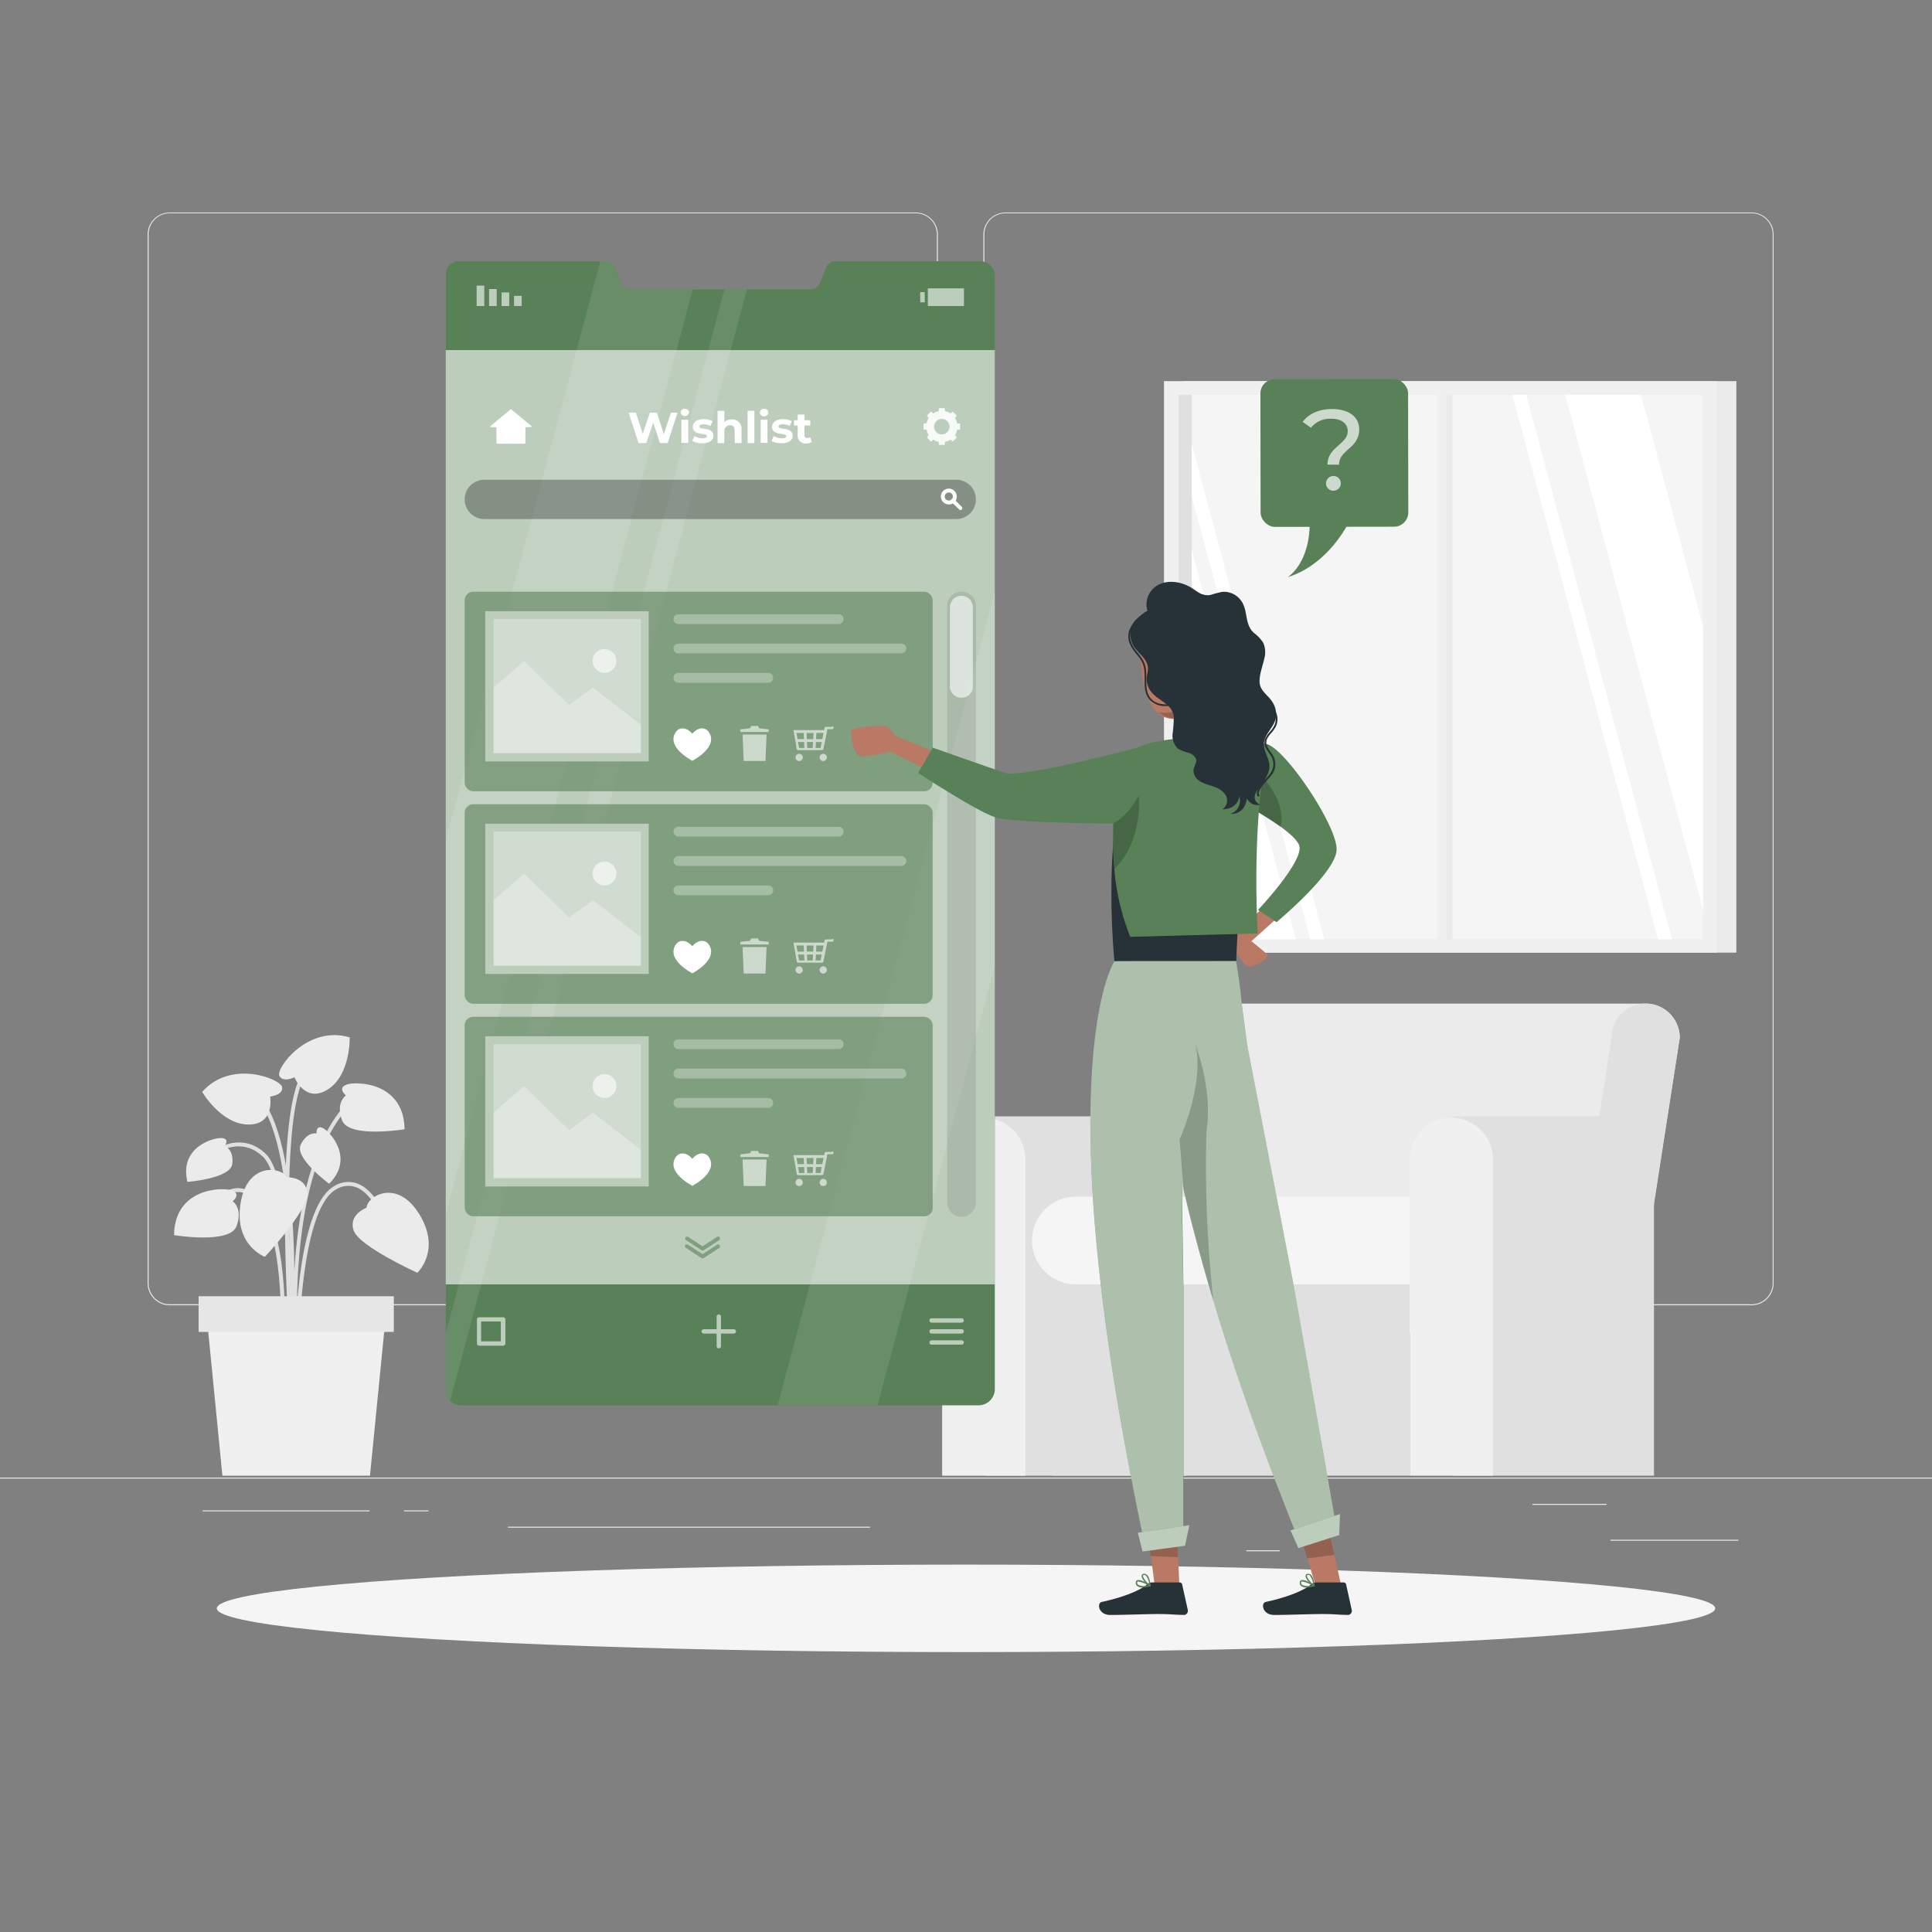 <svg xmlns="http://www.w3.org/2000/svg" viewBox="0 0 500 500"><rect x="0" y="0" width="500" height="500" fill="#808080" stroke="none"/><g id="freepik--background-complete--inject-3"><rect y="382.4" width="500" height="0.25" style="fill:#ebebeb"></rect><rect x="416.78" y="398.49" width="33.12" height="0.25" style="fill:#ebebeb"></rect><rect x="322.53" y="401.21" width="8.69" height="0.25" style="fill:#ebebeb"></rect><rect x="396.59" y="389.21" width="19.19" height="0.25" style="fill:#ebebeb"></rect><rect x="52.46" y="390.89" width="43.19" height="0.25" style="fill:#ebebeb"></rect><rect x="104.56" y="390.89" width="6.33" height="0.25" style="fill:#ebebeb"></rect><rect x="131.47" y="395.11" width="93.68" height="0.25" style="fill:#ebebeb"></rect><path d="M237,337.8H43.91a5.71,5.71,0,0,1-5.7-5.71V60.66A5.71,5.71,0,0,1,43.91,55H237a5.71,5.71,0,0,1,5.71,5.71V332.09A5.71,5.71,0,0,1,237,337.8ZM43.91,55.2a5.46,5.46,0,0,0-5.45,5.46V332.09a5.46,5.46,0,0,0,5.45,5.46H237a5.47,5.47,0,0,0,5.46-5.46V60.66A5.47,5.47,0,0,0,237,55.2Z" style="fill:#ebebeb"></path><path d="M453.31,337.8H260.21a5.72,5.72,0,0,1-5.71-5.71V60.66A5.72,5.72,0,0,1,260.21,55h193.1A5.71,5.71,0,0,1,459,60.66V332.09A5.71,5.71,0,0,1,453.31,337.8ZM260.21,55.2a5.47,5.47,0,0,0-5.46,5.46V332.09a5.47,5.47,0,0,0,5.46,5.46h193.1a5.47,5.47,0,0,0,5.46-5.46V60.66a5.47,5.47,0,0,0-5.46-5.46Z" style="fill:#ebebeb"></path><rect x="306.23" y="98.65" width="143.13" height="147.9" transform="translate(755.6 345.19) rotate(180)" style="fill:#ebebeb"></rect><rect x="301.23" y="98.65" width="143.13" height="147.9" transform="translate(745.6 345.19) rotate(180)" style="fill:#f0f0f0"></rect><rect x="305.03" y="102.15" width="135.73" height="140.95" style="fill:#e0e0e0"></rect><rect x="308.42" y="102.15" width="132.34" height="140.95" style="fill:#f5f5f5"></rect><rect x="373.22" y="102.15" width="2.69" height="140.95" transform="translate(749.12 345.26) rotate(180)" style="fill:#ebebeb"></rect><polygon points="391.38 102.15 429.1 243.1 432.72 243.1 395 102.15 391.38 102.15" style="fill:#fff"></polygon><rect x="372.07" y="99.98" width="2.3" height="145.83" transform="translate(746.44 345.78) rotate(180)" style="fill:#f0f0f0"></rect><polygon points="405.07 102.15 440.76 235.54 440.76 162.22 424.69 102.15 405.07 102.15" style="fill:#fff"></polygon><polygon points="308.42 114.94 308.42 128.47 339.1 243.1 342.72 243.1 308.42 114.94" style="fill:#fff"></polygon><polygon points="308.42 142.26 308.42 215.58 315.78 243.1 335.4 243.1 308.42 142.26" style="fill:#fff"></polygon><path d="M425.89,259.73H317.43a8.83,8.83,0,0,0-8.83,8.83l-12,76.46H422.72l12-76.46A8.83,8.83,0,0,0,425.89,259.73Z" style="fill:#ebebeb"></path><path d="M296.91,289.3l.14-.4h-42v93h52V300.05A10.61,10.61,0,0,0,296.91,289.3Z" style="fill:#e0e0e0"></path><path d="M254.61,289.27h0a10.78,10.78,0,0,0-10.78,10.78V381.9h21.55V300.05A10.78,10.78,0,0,0,254.61,289.27Z" style="fill:#f0f0f0"></path><path d="M417.91,289.3l.14-.4h-42v93h52V300.05A10.61,10.61,0,0,0,417.91,289.3Z" style="fill:#e0e0e0"></path><rect x="272.42" y="316.4" width="92.41" height="65.5" style="fill:#e0e0e0"></rect><path d="M278.44,309.69h104a0,0,0,0,1,0,0V332.4a0,0,0,0,1,0,0h-104A11.36,11.36,0,0,1,267.08,321v0A11.36,11.36,0,0,1,278.44,309.69Z" style="fill:#f5f5f5"></path><path d="M375.61,289.27h0a10.78,10.78,0,0,0-10.78,10.78V381.9h21.55V300.05A10.78,10.78,0,0,0,375.61,289.27Z" style="fill:#f0f0f0"></path><path d="M405.05,346.15h17.67l12-77.59a8.83,8.83,0,0,0-8.84-8.83h0a8.83,8.83,0,0,0-8.83,8.83Z" style="fill:#e0e0e0"></path><path d="M75.82,345.29c0-.4-1.34-39.68-7.73-45.89-6.21-6-13.35-.23-13.65,0l-.64-.76c.08-.07,8.13-6.64,15,0,6.67,6.49,8,44.94,8,46.58Z" style="fill:#e0e0e0"></path><path d="M76.37,353c0-.47-4.36-47.16,12.69-66.73l.75.66c-16.77,19.24-12.49,65.5-12.44,66Z" style="fill:#e0e0e0"></path><path d="M75.74,348.07l-1-.07c0-.53,3.34-53.07-9.17-64.58l.68-.73C79.11,294.51,75.89,345.89,75.74,348.07Z" style="fill:#e0e0e0"></path><path d="M77.37,348h-1c0-1.45.41-35.49,10.08-41a6.82,6.82,0,0,1,6.26-.61c5.85,2.41,8.75,12.82,8.87,13.26l-1,.27c0-.11-2.89-10.38-8.28-12.61a5.91,5.91,0,0,0-5.38.55C77.77,313.12,77.37,347.69,77.37,348Z" style="fill:#e0e0e0"></path><path d="M73.6,348.06l-1-.05c0-.27,1.45-26.91-5.73-36.29-1.75-2.28-3.64-3.36-5.63-3.22-4.71.33-8.66,7.22-8.7,7.29l-.87-.49c.17-.3,4.25-7.43,9.49-7.8,2.35-.16,4.54,1.05,6.5,3.61C75.08,320.79,73.67,347,73.6,348.06Z" style="fill:#e0e0e0"></path><path d="M75.18,351.69c-.2-2.59-4.7-63.41,3.22-74.12l.81.59c-7.71,10.42-3.08,72.82-3,73.45Z" style="fill:#e0e0e0"></path><path d="M94.87,312.55s-4.76,1.75-3.35,5.89S108,329.39,108,329.39s6.29-5.77.51-15.16S95,309.59,94.87,312.55Z" style="fill:#ebebeb"></path><path d="M74.2,304.67s5.06-.21,5.35,4.15-11,16.44-11,16.44-8-2.91-6.3-13.79S72.94,302,74.2,304.67Z" style="fill:#ebebeb"></path><path d="M69.91,283.79s3.38-.36,3.11-2.42S59.9,274,52.32,282.58c0,0,4.85,8.34,11.87,8.45S69.91,283.79,69.91,283.79Z" style="fill:#ebebeb"></path><path d="M76.2,278.8s-3,1.48-3.91-.41,7.25-13.17,18.21-9.92c0,0,.29,9.64-5.61,13.44S76.2,278.8,76.2,278.8Z" style="fill:#ebebeb"></path><path d="M60.22,310.89s2.33-1.88-.18-2.8-14.85-.66-15,11.56c0,0,14.37,2.39,16.15-2.27S60.22,310.89,60.22,310.89Z" style="fill:#ebebeb"></path><path d="M89.52,283.49s-2.33-1.89.18-2.8,14.85-.66,15,11.56c0,0-14.37,2.38-16.15-2.27S89.52,283.49,89.52,283.49Z" style="fill:#ebebeb"></path><path d="M81.92,293.33s-.2-2.29,1.64-1.39,8.28,7.83,1.61,14.41c0,0-9-6.64-7.35-10.1S81.92,293.33,81.92,293.33Z" style="fill:#ebebeb"></path><path d="M58.14,296.58s1.4-1.82-.64-2.05-11.18,2.22-9,11.34c0,0,11.13-.84,11.61-4.63S58.14,296.58,58.14,296.58Z" style="fill:#ebebeb"></path><polygon points="95.75 381.9 57.56 381.9 53.44 340.08 99.88 340.08 95.75 381.9" style="fill:#f0f0f0"></polygon><rect x="51.4" y="335.47" width="50.52" height="9.23" style="fill:#e6e6e6"></rect></g><g id="freepik--Shadow--inject-3"><ellipse id="freepik--path--inject-3" cx="250" cy="416.24" rx="193.89" ry="11.32" style="fill:#f5f5f5"></ellipse></g><g id="freepik--Screen--inject-3"><path d="M257.46,71.48v288a4.2,4.2,0,0,1-4.27,4.21h-134a3.78,3.78,0,0,1-2.68-1.07,3.88,3.88,0,0,1-1.14-2.79V71.13a3.4,3.4,0,0,1,3.27-3.53h38.06a2.67,2.67,0,0,1,2.45,1.71l1.58,3.88a2.68,2.68,0,0,0,2.45,1.7h46.57a2.65,2.65,0,0,0,2.45-1.67l1.58-3.9a2.68,2.68,0,0,1,2.45-1.72h37.51A3.83,3.83,0,0,1,257.46,71.48Z" style="fill:#588157"></path><rect x="115.36" y="90.6" width="142.1" height="241.8" style="fill:#fff;opacity:0.6;isolation:isolate"></rect><rect x="133.03" y="76.56" width="1.98" height="2.64" transform="translate(268.04 155.76) rotate(180)" style="fill:#fff;opacity:0.6;isolation:isolate"></rect><rect x="129.8" y="75.68" width="1.98" height="3.52" transform="translate(261.59 154.88) rotate(180)" style="fill:#fff;opacity:0.6;isolation:isolate"></rect><rect x="126.58" y="74.8" width="1.98" height="4.4" transform="translate(255.13 154) rotate(180)" style="fill:#fff;opacity:0.6;isolation:isolate"></rect><rect x="123.35" y="73.92" width="1.98" height="5.28" transform="translate(248.68 153.12) rotate(180)" style="fill:#fff;opacity:0.6;isolation:isolate"></rect><rect x="238.15" y="75.6" width="1.17" height="2.64" style="fill:#fff;opacity:0.6;isolation:isolate"></rect><rect x="240.13" y="74.63" width="9.35" height="4.57" transform="translate(489.6 153.83) rotate(180)" style="fill:#fff;opacity:0.6;isolation:isolate"></rect><g style="opacity:0.1;isolation:isolate"><path d="M179.29,74.89,138.38,228.12h0l-.45,1.72h0l-.74,2.76h0l-.47,1.72-21.36,80V217.52l40-149.92h1.3a2.67,2.67,0,0,1,2.45,1.71l1.58,3.88a2.68,2.68,0,0,0,2.45,1.7Z" style="fill:#fff"></path><polygon points="257.46 153.14 257.46 249.98 231.95 345.55 231.33 347.87 227.12 363.64 201.27 363.64 205.48 347.88 206.15 345.35 209.53 332.69 210.21 330.16 211.56 325.09 212.24 322.56 213.59 317.49 214.26 314.96 235.53 235.3 235.53 235.29 236.51 231.62 236.51 231.61 257.46 153.14" style="fill:#fff"></polygon><path d="M193.3,74.89,152.65,227.16l-.25.91-2.22,8.35-.25.91L116.5,362.57a3.88,3.88,0,0,1-1.14-2.79V345.05l28.76-107.72.25-.91,2.22-8.35.25-.91L187.49,74.89Z" style="fill:#fff"></path></g><path d="M248.49,111.14v-1.51l-.78-.07a4.1,4.1,0,0,0-.58-1.39l.5-.6-1.07-1.07-.6.5a3.73,3.73,0,0,0-1.39-.58l-.07-.78H243l-.07.78a3.73,3.73,0,0,0-1.39.58l-.61-.5-1.06,1.07.5.6a3.73,3.73,0,0,0-.58,1.39l-.78.07v1.51l.78.07a3.73,3.73,0,0,0,.58,1.39l-.5.6,1.06,1.07.61-.5a3.73,3.73,0,0,0,1.39.58l.07.78h1.51l.07-.78a3.73,3.73,0,0,0,1.39-.58l.6.5,1.07-1.07-.5-.6a4.1,4.1,0,0,0,.58-1.39Zm-4.75,1.28a2,2,0,1,1,2-2A2,2,0,0,1,243.74,112.42Z" style="fill:#fff;opacity:0.9"></path><path d="M137.46,110.19l-5.1-4.21a.21.21,0,0,0-.26,0L127,110.19a.2.2,0,0,0,.13.36h1.14a.21.21,0,0,1,.21.2v3.88a.21.21,0,0,0,.2.21h7.09a.21.21,0,0,0,.2-.21v-3.88a.2.2,0,0,1,.21-.2h1.14A.2.2,0,0,0,137.46,110.19Z" style="fill:#fff"></path><g style="opacity:0.6"><path d="M241.09,342.3h7.79a.57.57,0,0,0,.56-.57.56.56,0,0,0-.56-.56h-7.79a.56.56,0,0,0-.56.56A.57.57,0,0,0,241.09,342.3Z" style="fill:#fff"></path><path d="M248.88,344h-7.79a.56.56,0,0,0-.56.56.57.57,0,0,0,.56.57h7.79a.57.57,0,0,0,.56-.57A.56.56,0,0,0,248.88,344Z" style="fill:#fff"></path><path d="M248.88,346.87h-7.79a.56.56,0,0,0,0,1.12h7.79a.56.56,0,0,0,0-1.12Z" style="fill:#fff"></path><path d="M189.92,344h-3.33v-3.33a.57.57,0,0,0-1.13,0V344h-3.33a.56.56,0,0,0-.56.56.57.57,0,0,0,.56.57h3.33v3.33a.57.57,0,0,0,1.13,0v-3.33h3.33a.57.57,0,0,0,.56-.57A.56.56,0,0,0,189.92,344Z" style="fill:#fff"></path><path d="M130.18,340.9H124a.58.58,0,0,0-.57.57v6.23a.57.57,0,0,0,.57.56h6.23a.56.56,0,0,0,.56-.56v-6.23A.57.57,0,0,0,130.18,340.9Zm-.57,6.23h-5.1V342h5.1Z" style="fill:#fff"></path></g><g style="opacity:0.6;isolation:isolate"><path d="M181.82,325.68a.46.46,0,0,1-.27-.09l-4-2.61a.5.5,0,1,1,.54-.83l3.74,2.43,3.74-2.43a.51.51,0,0,1,.7.14.5.5,0,0,1-.15.69l-4,2.61A.49.49,0,0,1,181.82,325.68Z" style="fill:#588157"></path><path d="M181.82,323.64a.53.53,0,0,1-.27-.08l-4-2.61a.51.51,0,0,1-.15-.7.5.5,0,0,1,.69-.14l3.74,2.43,3.74-2.43a.5.5,0,1,1,.55.84l-4,2.61A.57.57,0,0,1,181.82,323.64Z" style="fill:#588157"></path></g><path d="M248.84,153.14a3.73,3.73,0,0,0-3.72,3.72V311.19a3.72,3.72,0,0,0,7.44,0V156.86A3.72,3.72,0,0,0,248.84,153.14Z" style="opacity:0.1;isolation:isolate"></path><path d="M248.84,154.18a3,3,0,0,0-3,3V178a3,3,0,0,0,5.94,0V157.15A3,3,0,0,0,248.84,154.18Z" style="fill:#fff;opacity:0.6;isolation:isolate"></path><path d="M175.35,106.8l-2.57,7.87h-2l-1.73-5.33-1.79,5.33h-2l-2.58-7.87h1.89l1.77,5.53,1.86-5.53H170l1.8,5.57,1.83-5.57Z" style="fill:#fff"></path><path d="M176.14,106.8a1,1,0,0,1,1.09-1,1,1,0,0,1,1.09.94,1.1,1.1,0,0,1-2.18,0Zm.21,1.82h1.76v6h-1.76Z" style="fill:#fff"></path><path d="M179.15,114.11l.59-1.26a4.12,4.12,0,0,0,2.1.58c.81,0,1.12-.21,1.12-.55,0-1-3.66,0-3.66-2.4,0-1.14,1-2,2.8-2a5,5,0,0,1,2.33.53l-.59,1.25a3.42,3.42,0,0,0-1.74-.45c-.79,0-1.12.24-1.12.56,0,1,3.65,0,3.65,2.42,0,1.12-1,1.92-2.86,1.92A5.24,5.24,0,0,1,179.15,114.11Z" style="fill:#fff"></path><path d="M191.9,111.2v3.47h-1.76v-3.2c0-1-.45-1.42-1.22-1.42s-1.46.51-1.46,1.63v3h-1.75v-8.35h1.75v2.93a2.69,2.69,0,0,1,1.93-.72A2.37,2.37,0,0,1,191.9,111.2Z" style="fill:#fff"></path><path d="M193.48,106.32h1.76v8.35h-1.76Z" style="fill:#fff"></path><path d="M196.65,106.8a1,1,0,0,1,1.09-1,1,1,0,0,1,1.1.94,1,1,0,0,1-1.1,1A1,1,0,0,1,196.65,106.8Zm.22,1.82h1.75v6h-1.75Z" style="fill:#fff"></path><path d="M199.67,114.11l.58-1.26a4.12,4.12,0,0,0,2.1.58c.81,0,1.12-.21,1.12-.55,0-1-3.66,0-3.66-2.4,0-1.14,1-2,2.8-2a4.92,4.92,0,0,1,2.33.53l-.58,1.25a3.48,3.48,0,0,0-1.75-.45c-.78,0-1.12.24-1.12.56,0,1,3.65,0,3.65,2.42,0,1.12-1,1.92-2.85,1.92A5.18,5.18,0,0,1,199.67,114.11Z" style="fill:#fff"></path><path d="M210.13,114.38a2.58,2.58,0,0,1-1.43.38,2,2,0,0,1-2.26-2.17V110.1h-.94v-1.35h.94v-1.47h1.75v1.47h1.51v1.35h-1.51v2.47a.7.7,0,0,0,.75.79,1.15,1.15,0,0,0,.71-.22Z" style="fill:#fff"></path><path d="M125.35,124.16H247.48a5.07,5.07,0,0,1,5.08,5.08h0a5.08,5.08,0,0,1-5.08,5.09H125.35a5.09,5.09,0,0,1-5.09-5.09h0A5.08,5.08,0,0,1,125.35,124.16Z" style="opacity:0.3;isolation:isolate"></path><path d="M245.55,130.55a2.07,2.07,0,0,1-1.45-.6,2,2,0,0,1-.6-1.45,2,2,0,0,1,.6-1.45,2.05,2.05,0,0,1,2.9,0,2,2,0,0,1,.6,1.45A2,2,0,0,1,247,130,2.07,2.07,0,0,1,245.55,130.55Zm0-3.1a1,1,0,0,0-.74.3,1.06,1.06,0,0,0-.31.75,1,1,0,0,0,.31.74,1.08,1.08,0,0,0,1.48,0,1,1,0,0,0,.31-.74,1.06,1.06,0,0,0-.31-.75A1,1,0,0,0,245.55,127.45Z" style="fill:#fff"></path><path d="M248.59,132a.5.5,0,0,1-.35-.15l-2-1.94a.51.51,0,0,1,0-.71.5.5,0,0,1,.71,0l1.95,1.95a.5.5,0,0,1,0,.7A.51.51,0,0,1,248.59,132Z" style="fill:#fff"></path><rect x="120.26" y="208.14" width="121.12" height="51.64" rx="2.18" style="fill:#588157;opacity:0.6;isolation:isolate"></rect><rect x="125.58" y="213.17" width="42.33" height="38.9" style="fill:#588157"></rect><rect x="125.58" y="213.17" width="42.33" height="38.9" style="fill:#fff;opacity:0.6"></rect><rect x="127.74" y="215.22" width="38.12" height="34.69" style="fill:#fff;opacity:0.3"></rect><polygon points="165.86 242.57 165.86 249.91 127.75 249.91 127.74 232.95 135.61 226.07 147.28 237.45 153.46 232.95 165.86 242.57" style="fill:#fff;opacity:0.3"></polygon><g style="opacity:0.6"><path d="M159.51,226.06a3.07,3.07,0,1,1-3.07-3.07A3.06,3.06,0,0,1,159.51,226.06Z" style="fill:#fff"></path><path d="M159.51,226.06a3.07,3.07,0,1,1-3.07-3.07A3.06,3.06,0,0,1,159.51,226.06Z" style="fill:#fff;opacity:0.3"></path></g><g style="opacity:0.3;isolation:isolate"><path d="M217.06,216.5h-41.5a1.27,1.27,0,0,1-1.27-1.27h0a1.26,1.26,0,0,1,1.27-1.26h41.5a1.25,1.25,0,0,1,1.26,1.26h0A1.26,1.26,0,0,1,217.06,216.5Z" style="fill:#fff"></path><path d="M233.27,224.09H175.56a1.26,1.26,0,0,1-1.27-1.26h0a1.27,1.27,0,0,1,1.27-1.27h57.71a1.27,1.27,0,0,1,1.27,1.27h0A1.26,1.26,0,0,1,233.27,224.09Z" style="fill:#fff"></path><path d="M198.84,231.69H175.56a1.27,1.27,0,0,1-1.27-1.27h0a1.26,1.26,0,0,1,1.27-1.26h23.28a1.25,1.25,0,0,1,1.26,1.26h0A1.26,1.26,0,0,1,198.84,231.69Z" style="fill:#fff"></path></g><path d="M174.79,244.6c1.12-1.82,3.27-1.12,4.37.29,1.11-1.42,3.25-2.12,4.38-.3,1.89,3.07-2,5.92-3.84,7l-.52.32-.53-.32C176.81,250.52,172.9,247.68,174.79,244.6Z" style="fill:#fff"></path><g style="opacity:0.6"><polygon points="192.17 245.09 198.39 245.09 198.1 251.95 192.47 251.95 192.17 245.09" style="fill:#fff"></polygon><polygon points="196.45 243.47 196.16 242.87 194.41 242.87 194.11 243.47 191.61 243.76 191.61 244.44 198.96 244.44 198.96 243.76 196.45 243.47" style="fill:#fff"></polygon></g><g style="opacity:0.6"><path d="M215.36,243.12h-1.6a.37.37,0,0,0-.37.3l-.11.52h-7.72l-.07,0-.06,0s0,0-.05.05l0,.06,0,.06a.22.22,0,0,0,0,.08s0,0,0,0v0s0,0,0,0l.82,4.63a.38.38,0,0,0,.37.31h6.16a.37.37,0,0,0,.37-.3l.93-4.54a.47.47,0,0,0,0-.16v0l.08-.43h1.3a.38.38,0,0,0,0-.75Zm-2.55,3.16h-1.62l.09-1.59h1.85Zm-4,0-.07-1.59h1.8l-.09,1.59Zm1.6.75-.09,1.54h-1.4l-.07-1.54Zm-4.29-2.34H208l.07,1.59h-1.66Zm.41,2.34h1.57l.07,1.54h-1.37Zm5.82,1.54h-1.28l.09-1.54h1.5Z" style="fill:#fff"></path><path d="M206.83,250.08a.94.94,0,1,0,.93.94A.94.94,0,0,0,206.83,250.08Z" style="fill:#fff"></path><path d="M213.06,250.08a.94.94,0,1,0,.93.94A.94.94,0,0,0,213.06,250.08Z" style="fill:#fff"></path></g><rect x="120.26" y="263.14" width="121.12" height="51.64" rx="2.18" style="fill:#588157;opacity:0.6;isolation:isolate"></rect><rect x="125.58" y="268.17" width="42.33" height="38.9" style="fill:#588157"></rect><rect x="125.58" y="268.17" width="42.33" height="38.9" style="fill:#fff;opacity:0.6"></rect><rect x="127.74" y="270.22" width="38.12" height="34.69" style="fill:#fff;opacity:0.3"></rect><polygon points="165.86 297.57 165.86 304.91 127.75 304.91 127.74 287.95 135.61 281.07 147.28 292.45 153.46 287.95 165.86 297.57" style="fill:#fff;opacity:0.3"></polygon><g style="opacity:0.6"><path d="M159.51,281.06a3.07,3.07,0,1,1-3.07-3.07A3.06,3.06,0,0,1,159.51,281.06Z" style="fill:#fff"></path><path d="M159.51,281.06a3.07,3.07,0,1,1-3.07-3.07A3.06,3.06,0,0,1,159.51,281.06Z" style="fill:#fff;opacity:0.3"></path></g><g style="opacity:0.3;isolation:isolate"><path d="M217.06,271.5h-41.5a1.27,1.27,0,0,1-1.27-1.27h0a1.26,1.26,0,0,1,1.27-1.26h41.5a1.25,1.25,0,0,1,1.26,1.26h0A1.26,1.26,0,0,1,217.06,271.5Z" style="fill:#fff"></path><path d="M233.27,279.09H175.56a1.26,1.26,0,0,1-1.27-1.26h0a1.27,1.27,0,0,1,1.27-1.27h57.71a1.27,1.27,0,0,1,1.27,1.27h0A1.26,1.26,0,0,1,233.27,279.09Z" style="fill:#fff"></path><path d="M198.84,286.69H175.56a1.27,1.27,0,0,1-1.27-1.27h0a1.26,1.26,0,0,1,1.27-1.26h23.28a1.25,1.25,0,0,1,1.26,1.26h0A1.26,1.26,0,0,1,198.84,286.69Z" style="fill:#fff"></path></g><path d="M174.79,299.6c1.12-1.82,3.27-1.12,4.37.29,1.11-1.42,3.25-2.12,4.38-.3,1.89,3.07-2,5.92-3.84,7l-.52.32-.53-.32C176.81,305.52,172.9,302.68,174.79,299.6Z" style="fill:#fff"></path><g style="opacity:0.6"><polygon points="192.17 300.08 198.39 300.08 198.1 306.95 192.47 306.95 192.17 300.08" style="fill:#fff"></polygon><polygon points="196.45 298.47 196.16 297.87 194.41 297.87 194.11 298.47 191.61 298.76 191.61 299.44 198.96 299.44 198.96 298.76 196.45 298.47" style="fill:#fff"></polygon></g><g style="opacity:0.6"><path d="M215.36,298.12h-1.6a.37.37,0,0,0-.37.3l-.11.52h-7.72l-.07,0-.06,0-.05.05,0,.06,0,.06a.22.22,0,0,0,0,.08s0,0,0,0v0s0,0,0,0l.82,4.63a.38.38,0,0,0,.37.31h6.16a.37.37,0,0,0,.37-.3l.93-4.54a.47.47,0,0,0,0-.16v0l.08-.43h1.3a.38.38,0,0,0,0-.75Zm-2.55,3.16h-1.62l.09-1.59h1.85Zm-4,0-.07-1.59h1.8l-.09,1.59Zm1.6.75-.09,1.54h-1.4l-.07-1.54Zm-4.29-2.34H208l.07,1.59h-1.66Zm.41,2.34h1.57l.07,1.54h-1.37Zm5.82,1.54h-1.28l.09-1.54h1.5Z" style="fill:#fff"></path><path d="M206.83,305.08a.94.94,0,1,0,.93.94A.94.94,0,0,0,206.83,305.08Z" style="fill:#fff"></path><path d="M213.06,305.08a.94.94,0,1,0,.93.94A.94.94,0,0,0,213.06,305.08Z" style="fill:#fff"></path></g><rect x="120.26" y="153.14" width="121.12" height="51.64" rx="2.18" style="fill:#588157;opacity:0.6;isolation:isolate"></rect><rect x="125.58" y="158.17" width="42.33" height="38.9" style="fill:#588157"></rect><rect x="125.58" y="158.17" width="42.33" height="38.9" style="fill:#fff;opacity:0.6"></rect><rect x="127.74" y="160.22" width="38.12" height="34.69" style="fill:#fff;opacity:0.3"></rect><polygon points="165.86 187.57 165.86 194.91 127.75 194.91 127.74 177.95 135.61 171.07 147.28 182.45 153.46 177.95 165.86 187.57" style="fill:#fff;opacity:0.3"></polygon><g style="opacity:0.6"><path d="M159.51,171.06a3.07,3.07,0,1,1-3.07-3.07A3.06,3.06,0,0,1,159.51,171.06Z" style="fill:#fff"></path><path d="M159.51,171.06a3.07,3.07,0,1,1-3.07-3.07A3.06,3.06,0,0,1,159.51,171.06Z" style="fill:#fff;opacity:0.3"></path></g><g style="opacity:0.3;isolation:isolate"><path d="M217.06,161.5h-41.5a1.27,1.27,0,0,1-1.27-1.27h0a1.26,1.26,0,0,1,1.27-1.26h41.5a1.25,1.25,0,0,1,1.26,1.26h0A1.26,1.26,0,0,1,217.06,161.5Z" style="fill:#fff"></path><path d="M233.27,169.09H175.56a1.26,1.26,0,0,1-1.27-1.26h0a1.27,1.27,0,0,1,1.27-1.27h57.71a1.27,1.27,0,0,1,1.27,1.27h0A1.26,1.26,0,0,1,233.27,169.09Z" style="fill:#fff"></path><path d="M198.84,176.69H175.56a1.27,1.27,0,0,1-1.27-1.27h0a1.26,1.26,0,0,1,1.27-1.26h23.28a1.25,1.25,0,0,1,1.26,1.26h0A1.26,1.26,0,0,1,198.84,176.69Z" style="fill:#fff"></path></g><path d="M174.79,189.6c1.12-1.82,3.27-1.12,4.37.29,1.11-1.42,3.25-2.12,4.38-.3,1.89,3.07-2,5.92-3.84,7l-.52.32-.53-.32C176.81,195.52,172.9,192.68,174.79,189.6Z" style="fill:#fff"></path><g style="opacity:0.6"><polygon points="192.17 190.09 198.39 190.09 198.1 196.95 192.47 196.95 192.17 190.09" style="fill:#fff"></polygon><polygon points="196.45 188.47 196.16 187.87 194.41 187.87 194.11 188.47 191.61 188.76 191.61 189.44 198.96 189.44 198.96 188.76 196.45 188.47" style="fill:#fff"></polygon></g><g style="opacity:0.6"><path d="M215.36,188.12h-1.6a.37.37,0,0,0-.37.3l-.11.52h-7.72l-.07,0-.06,0s0,0-.05.05l0,.06,0,.06a.22.22,0,0,0,0,.08s0,0,0,0v0s0,0,0,0l.82,4.63a.38.38,0,0,0,.37.31h6.16a.37.37,0,0,0,.37-.3l.93-4.54a.47.47,0,0,0,0-.16v0l.08-.43h1.3a.38.38,0,0,0,0-.75Zm-2.55,3.16h-1.62l.09-1.59h1.85Zm-4,0-.07-1.59h1.8l-.09,1.59Zm1.6.75-.09,1.54h-1.4l-.07-1.54Zm-4.29-2.34H208l.07,1.59h-1.66Zm.41,2.34h1.57l.07,1.54h-1.37Zm5.82,1.54h-1.28l.09-1.54h1.5Z" style="fill:#fff"></path><path d="M206.83,195.08a.94.94,0,1,0,.93.94A.94.94,0,0,0,206.83,195.08Z" style="fill:#fff"></path><path d="M213.06,195.08a.94.94,0,1,0,.93.94A.94.94,0,0,0,213.06,195.08Z" style="fill:#fff"></path></g></g><g id="freepik--Character--inject-3"><path d="M332.16,236.12l-8.3,7.46s3.21,2.53,4.08,3.42-3.79,3.82-5.17,3-3.46-4.48-4.25-6,3-3.95,3-3.95l6.71-6.53Z" style="fill:#b97964"></path><path d="M345.91,220c-.29,6-15.54,18.65-15.54,18.65l-4.8-3.15s12.21-12.91,10.62-16.81c-.56-1.37-2.5-3.1-4.77-4.75a90.72,90.72,0,0,0-9.51-5.84l3.51-8.63,2.77-6.8C333.35,194.78,346.21,214.06,345.91,220Z" style="fill:#588157"></path><path d="M331.42,214a90.72,90.72,0,0,0-9.51-5.84l3.51-8.63C328.28,202.48,332.69,208.18,331.42,214Z" style="opacity:0.2;isolation:isolate"></path><path d="M248.86,197.44l-17.22-7s-1.34-2.23-2.49-2.52-8.25.15-8.79,1,.57,6.23,2,6.68,7.53-.8,8.06-1.14l15.39,7.87Z" style="fill:#b97964"></path><polygon points="347.15 410.59 340.87 411.7 338.3 403.14 335.95 395.29 343.19 392.76 345.29 402.2 347.15 410.59" style="fill:#b97964"></polygon><polygon points="345.32 402.39 338.33 403.31 335.96 395.37 343.19 392.8 345.32 402.39" style="opacity:0.2;isolation:isolate"></polygon><polygon points="305.24 410.75 298.87 410.75 297.82 402.2 296.87 394.21 304.44 393.06 304.87 402.44 305.24 410.75" style="fill:#b97964"></polygon><polygon points="304.87 403.01 297.82 402.7 296.87 394.46 304.44 393.19 304.87 403.01" style="opacity:0.2;isolation:isolate"></polygon><path d="M345.91,395.53l-10.32,1.82c-10.41-26-17.82-47.61-23-65.58-2.82-9.7-5.05-18.32-6.74-26l.44,28.24v63.71H295.83c-25.49-121-7.42-149.13-7.42-149.13l30.49-5.1a139.21,139.21,0,0,1,2.56,17.13l1.37,10.11,11.92,61.57Z" style="fill:#588157"></path><g style="opacity:0.5;isolation:isolate"><path d="M345.91,395.53l-10.32,1.82c-9.51-23.71-16.52-43.83-21.64-60.83-.49-1.61-1-3.19-1.45-4.75-2.56-8.8-4.26-16.72-6.26-23.82v0a9.93,9.93,0,0,0-.48-2.13l.48,28.24v63.71H295.83c-15.57-74-14.89-113.29-12-132.61,1.84-12.32,4.58-16.41,4.58-16.41l30.49-5.15a138.42,138.42,0,0,1,2.56,17.1l.41,3,1,7.06,11.92,61.56Z" style="fill:#fff"></path></g><polygon points="333.98 396.07 346.78 391.83 346.6 397.27 336.02 400.65 333.98 396.07" style="fill:#588157"></polygon><polygon points="333.98 396.07 346.78 391.83 346.6 397.27 336.02 400.65 333.98 396.07" style="fill:#fff;opacity:0.6;isolation:isolate"></polygon><polygon points="294.46 396.66 307.81 394.71 306.69 400.04 295.68 401.53 294.46 396.66" style="fill:#588157"></polygon><polygon points="294.46 396.66 307.81 394.71 306.69 400.04 295.68 401.53 294.46 396.66" style="fill:#fff;opacity:0.6;isolation:isolate"></polygon><path d="M314,336.52c-.49-1.61-1-3.19-1.45-4.75-2.55-8.8-4.26-16.72-6.26-23.82v0l-1-13.08s6.52-14.37,4.08-24.49c.22.58,4.54,11.6,2.85,22.6A320.41,320.41,0,0,0,314,336.52Z" style="opacity:0.2;isolation:isolate"></path><path d="M312.78,182.47a1.45,1.45,0,0,1-.22.21,11.16,11.16,0,0,1-3.66,2.41c-4,1.49-6.91,1.28-9-.35h0c-2.94-2.47-4.22-7.36-4.63-13.4a22.74,22.74,0,0,1,.42-7.17.34.34,0,0,1,0-.1c0-.08,0-.19.07-.27a8.23,8.23,0,0,1,5.37-5.76,16.65,16.65,0,0,1,3.49-.86C316.29,155.56,320.88,174.65,312.78,182.47Z" style="fill:#b97964"></path><path d="M312.56,182.68a11,11,0,0,1-3.69,2.25c-4,1.48-6.92,1.14-9-.52a11.7,11.7,0,0,0,7.33-1.56A6.15,6.15,0,0,1,312.56,182.68Z" style="opacity:0.2;isolation:isolate"></path><path d="M315.83,191.71c1.85,2.89-1.75,5.68-1.75,5.68-7.72-.37-10.27-3.46-10.27-3.46,4.49-5-.16-12.56-.16-12.56l1.34.13,8.51-1.38s-.63,5-.57,6.11v0C313.3,191.85,315.83,191.71,315.83,191.71Z" style="fill:#b97964"></path><path d="M295.67,164.1s.41,8.27,8.62,10.8c0,0,4.43,8.08,9.35,7.57,6.72-.69,11.39-11,7.83-20.37C316.86,149.91,297.67,151.33,295.67,164.1Z" style="fill:#263238"></path><path d="M300.06,173.05c-.16-1.28.59-3.56,2.62-3.52s3.88,5-1,6.74C301,176.53,300.4,175.72,300.06,173.05Z" style="fill:#b97964"></path><path d="M298.19,409.54h7.12a.66.66,0,0,1,.63.51l1.46,6.6a1.09,1.09,0,0,1-.85,1.29.93.93,0,0,1-.24,0c-2.91-.05-3.14-.23-6.8-.23-2.25,0-9.05.24-12.16.24s-3.51-3.07-2.24-3.36c5.71-1.24,10-3,11.84-4.61A1.78,1.78,0,0,1,298.19,409.54Z" style="fill:#263238"></path><path d="M295.74,410.84a2.24,2.24,0,0,1-1.42-.37,1,1,0,0,1-.37-1,.54.54,0,0,1,.3-.49c.82-.42,3.22,1.05,3.48,1.22a.15.15,0,0,1,.08.17.17.17,0,0,1-.13.15A9,9,0,0,1,295.74,410.84Zm-1.1-1.53a.45.45,0,0,0-.23,0s-.1.07-.11.21a.74.74,0,0,0,.23.63,3.6,3.6,0,0,0,2.64.14A7.06,7.06,0,0,0,294.64,409.31Z" style="fill:#588157"></path><path d="M297.64,410.58h-.09c-.76-.41-2.24-2.05-2.09-2.83a.57.57,0,0,1,.56-.46,1,1,0,0,1,.75.23c.86.69,1,2.82,1,2.93a.18.18,0,0,1-.08.16A.14.14,0,0,1,297.64,410.58Zm-1.49-3h-.09c-.22,0-.24.14-.25.18-.1.48.85,1.72,1.61,2.29a4.2,4.2,0,0,0-.88-2.32A.63.63,0,0,0,296.15,407.57Z" style="fill:#588157"></path><path d="M340.63,409.54h7.11a.64.64,0,0,1,.63.51l1.46,6.6a1.08,1.08,0,0,1-.84,1.29l-.24,0c-2.91-.05-3.15-.23-6.8-.23-2.26,0-9.05.24-12.16.24s-3.52-3.07-2.24-3.36c5.71-1.24,10-3,11.83-4.61A1.8,1.8,0,0,1,340.63,409.54Z" style="fill:#263238"></path><path d="M338.18,410.84a2.25,2.25,0,0,1-1.43-.37,1.06,1.06,0,0,1-.36-1,.53.53,0,0,1,.3-.49c.82-.42,3.21,1.05,3.48,1.22a.16.16,0,0,1,.08.17.18.18,0,0,1-.13.15A9.16,9.16,0,0,1,338.18,410.84Zm-1.11-1.53a.43.43,0,0,0-.22,0c-.05,0-.11.07-.11.21a.71.71,0,0,0,.23.63,3.6,3.6,0,0,0,2.64.14A7,7,0,0,0,337.07,409.31Z" style="fill:#588157"></path><path d="M340.07,410.58H340c-.77-.41-2.25-2.05-2.1-2.83a.59.59,0,0,1,.57-.46,1,1,0,0,1,.74.23c.86.69,1,2.82,1.05,2.93a.21.21,0,0,1-.08.16A.17.17,0,0,1,340.07,410.58Zm-1.49-3h-.08c-.23,0-.25.14-.26.18-.09.48.85,1.72,1.61,2.29a4.11,4.11,0,0,0-.87-2.32A.64.64,0,0,0,338.58,407.57Z" style="fill:#588157"></path><path d="M288.41,248.73s-4-38.92,6-54.81c0,0,14-4.86,33.78-1.21,0,0-7.39,27.33-8.25,56Z" style="fill:#263238"></path><path d="M325.51,241.58l-33,.87a60.44,60.44,0,0,1-4.13-17.58,92.2,92.2,0,0,1-.17-13.52,93.67,93.67,0,0,1,2-15c8.43-9.29,37.92-3.67,37.92-3.67C323.7,213.79,325.51,241.58,325.51,241.58Z" style="fill:#588157"></path><path d="M297,158.25c-.21-.55-3.21,2.26-3.35,2.47a5.94,5.94,0,0,0-.39,6.28c1.17,2,3.6,3.39,3.81,5.7.09,1.06-.33,2.1-.33,3.17a5.52,5.52,0,0,0,1.69,3.72c1.95,2,5.15,2.85,5.35,6.09a40.49,40.49,0,0,1-.31,4.25,4.53,4.53,0,0,0,1.43,3.85,11,11,0,0,0,2.83,1.08c.95.35,1.91,1.13,1.87,2.14a8.52,8.52,0,0,1-.66,1.85,3.07,3.07,0,0,0,1.29,3.11c1.93,1.48,5.08,1.32,6.63,3.37a2.69,2.69,0,0,1-.5,4.09s3.72.26,4.38-3.3a3.57,3.57,0,0,1-2.25,4.48s3.54.53,4.21-3.95a3,3,0,0,0,3.44,1.58s-2.74-.94-.64-3.9c1.2-1.69,2.78-3.42,3-5.57.28-2.4-1.7-4.23-1.36-6.64.31-2.26,2.46-3.89,3-6.11a5.78,5.78,0,0,0-.73-4.15c-1.15-2-3.44-3-3.44-5.54,0-2,.81-3.94,1.24-5.91a6,6,0,0,0-.32-4.13,10,10,0,0,0-2.36-2.47c-2.69-2.41-1.3-6.19-3.72-8.84a5.46,5.46,0,0,0-4.49-1.8,23.43,23.43,0,0,0-2.85.75c-2,.49-3.2-.51-4.73-1.55-2.48-1.68-6.06-2.47-8.85-1.07A5.75,5.75,0,0,0,297,158.25Z" style="fill:#263238"></path><path d="M301.8,182.73a5.54,5.54,0,0,1-4.14-1.5c-1.3-1.35-1.46-3.22-1.45-5v-.48c0-1.85,0-3.44-1-5-.32-.49-.7-1-1.06-1.42a11.14,11.14,0,0,1-1.8-2.81,4.87,4.87,0,0,1,.12-3.89c1.4-3,5.26-4.47,6.41-4.85a.23.23,0,1,1,.16.44c-2.29.77-5.1,2.39-6.14,4.61a4.35,4.35,0,0,0-.11,3.52,10.4,10.4,0,0,0,1.73,2.68c.37.47.75.95,1.08,1.46,1.1,1.67,1.08,3.41,1.06,5.25v.48c0,1.72.14,3.49,1.32,4.71,1.65,1.7,4.29,1.47,6.41,1.08a.24.24,0,0,1,.09.47A15.73,15.73,0,0,1,301.8,182.73Z" style="fill:#263238"></path><path d="M325.68,206.16a.24.24,0,0,1-.19-.1c-.86-1.24,1-3.35,2.3-4.75a11.9,11.9,0,0,0,.78-.9,4.1,4.1,0,0,0,.27-4.94l-.35-.49c-.8-1.12-1.71-2.4-1-3.94a7.36,7.36,0,0,1,1.17-1.67,6.71,6.71,0,0,0,1.06-1.46,3.89,3.89,0,0,0-1.63-5.21.23.23,0,0,1-.09-.32.26.26,0,0,1,.33-.09,4.4,4.4,0,0,1,1.81,5.83,7.64,7.64,0,0,1-1.12,1.56,6.75,6.75,0,0,0-1.1,1.55c-.58,1.3.18,2.36,1,3.48l.35.5a4.54,4.54,0,0,1-.28,5.47,10.78,10.78,0,0,1-.81.95c-1.09,1.2-2.91,3.23-2.27,4.16a.24.24,0,0,1-.05.33A.25.25,0,0,1,325.68,206.16Z" style="fill:#263238"></path><path d="M288.41,224.87a92.2,92.2,0,0,1-.17-13.52c3.67-3.06,6.52-5.24,6.52-5.24S295.83,217.6,288.41,224.87Z" style="opacity:0.2;isolation:isolate"></path><path d="M296.27,193s2.66,13.41-8.12,20.14c0,0-25.79-.07-30.69-1.67s-19.84-11.43-19.84-11.43l3.77-6.55s14.42,5.11,18.77,6.55S296.27,193,296.27,193Z" style="fill:#588157"></path></g><g id="freepik--speech-bubble--inject-3"><rect x="326.21" y="98.13" width="38.22" height="38.22" rx="3.69" transform="translate(690.81 233.98) rotate(179.92)" style="fill:#588157"></rect><path d="M349.45,134.4s-5,11.46-16.26,15c0,0,6.21-3.57,5.75-15.52Z" style="fill:#588157"></path><g style="opacity:0.7"><path d="M348.79,111.56c0-1.89-1.56-3.19-4.22-3.19a6.3,6.3,0,0,0-5.29,2.33l-2.16-1.53c1.63-2.1,4.2-3.31,7.65-3.31,4.26,0,7,2,7,5.26,0,4.93-5.23,5.26-5.23,9.13h-3C343.59,115.61,348.79,115,348.79,111.56Zm-5.61,13.51A1.91,1.91,0,1,1,345.1,127,1.88,1.88,0,0,1,343.18,125.07Z" style="fill:#fff"></path></g></g></svg>